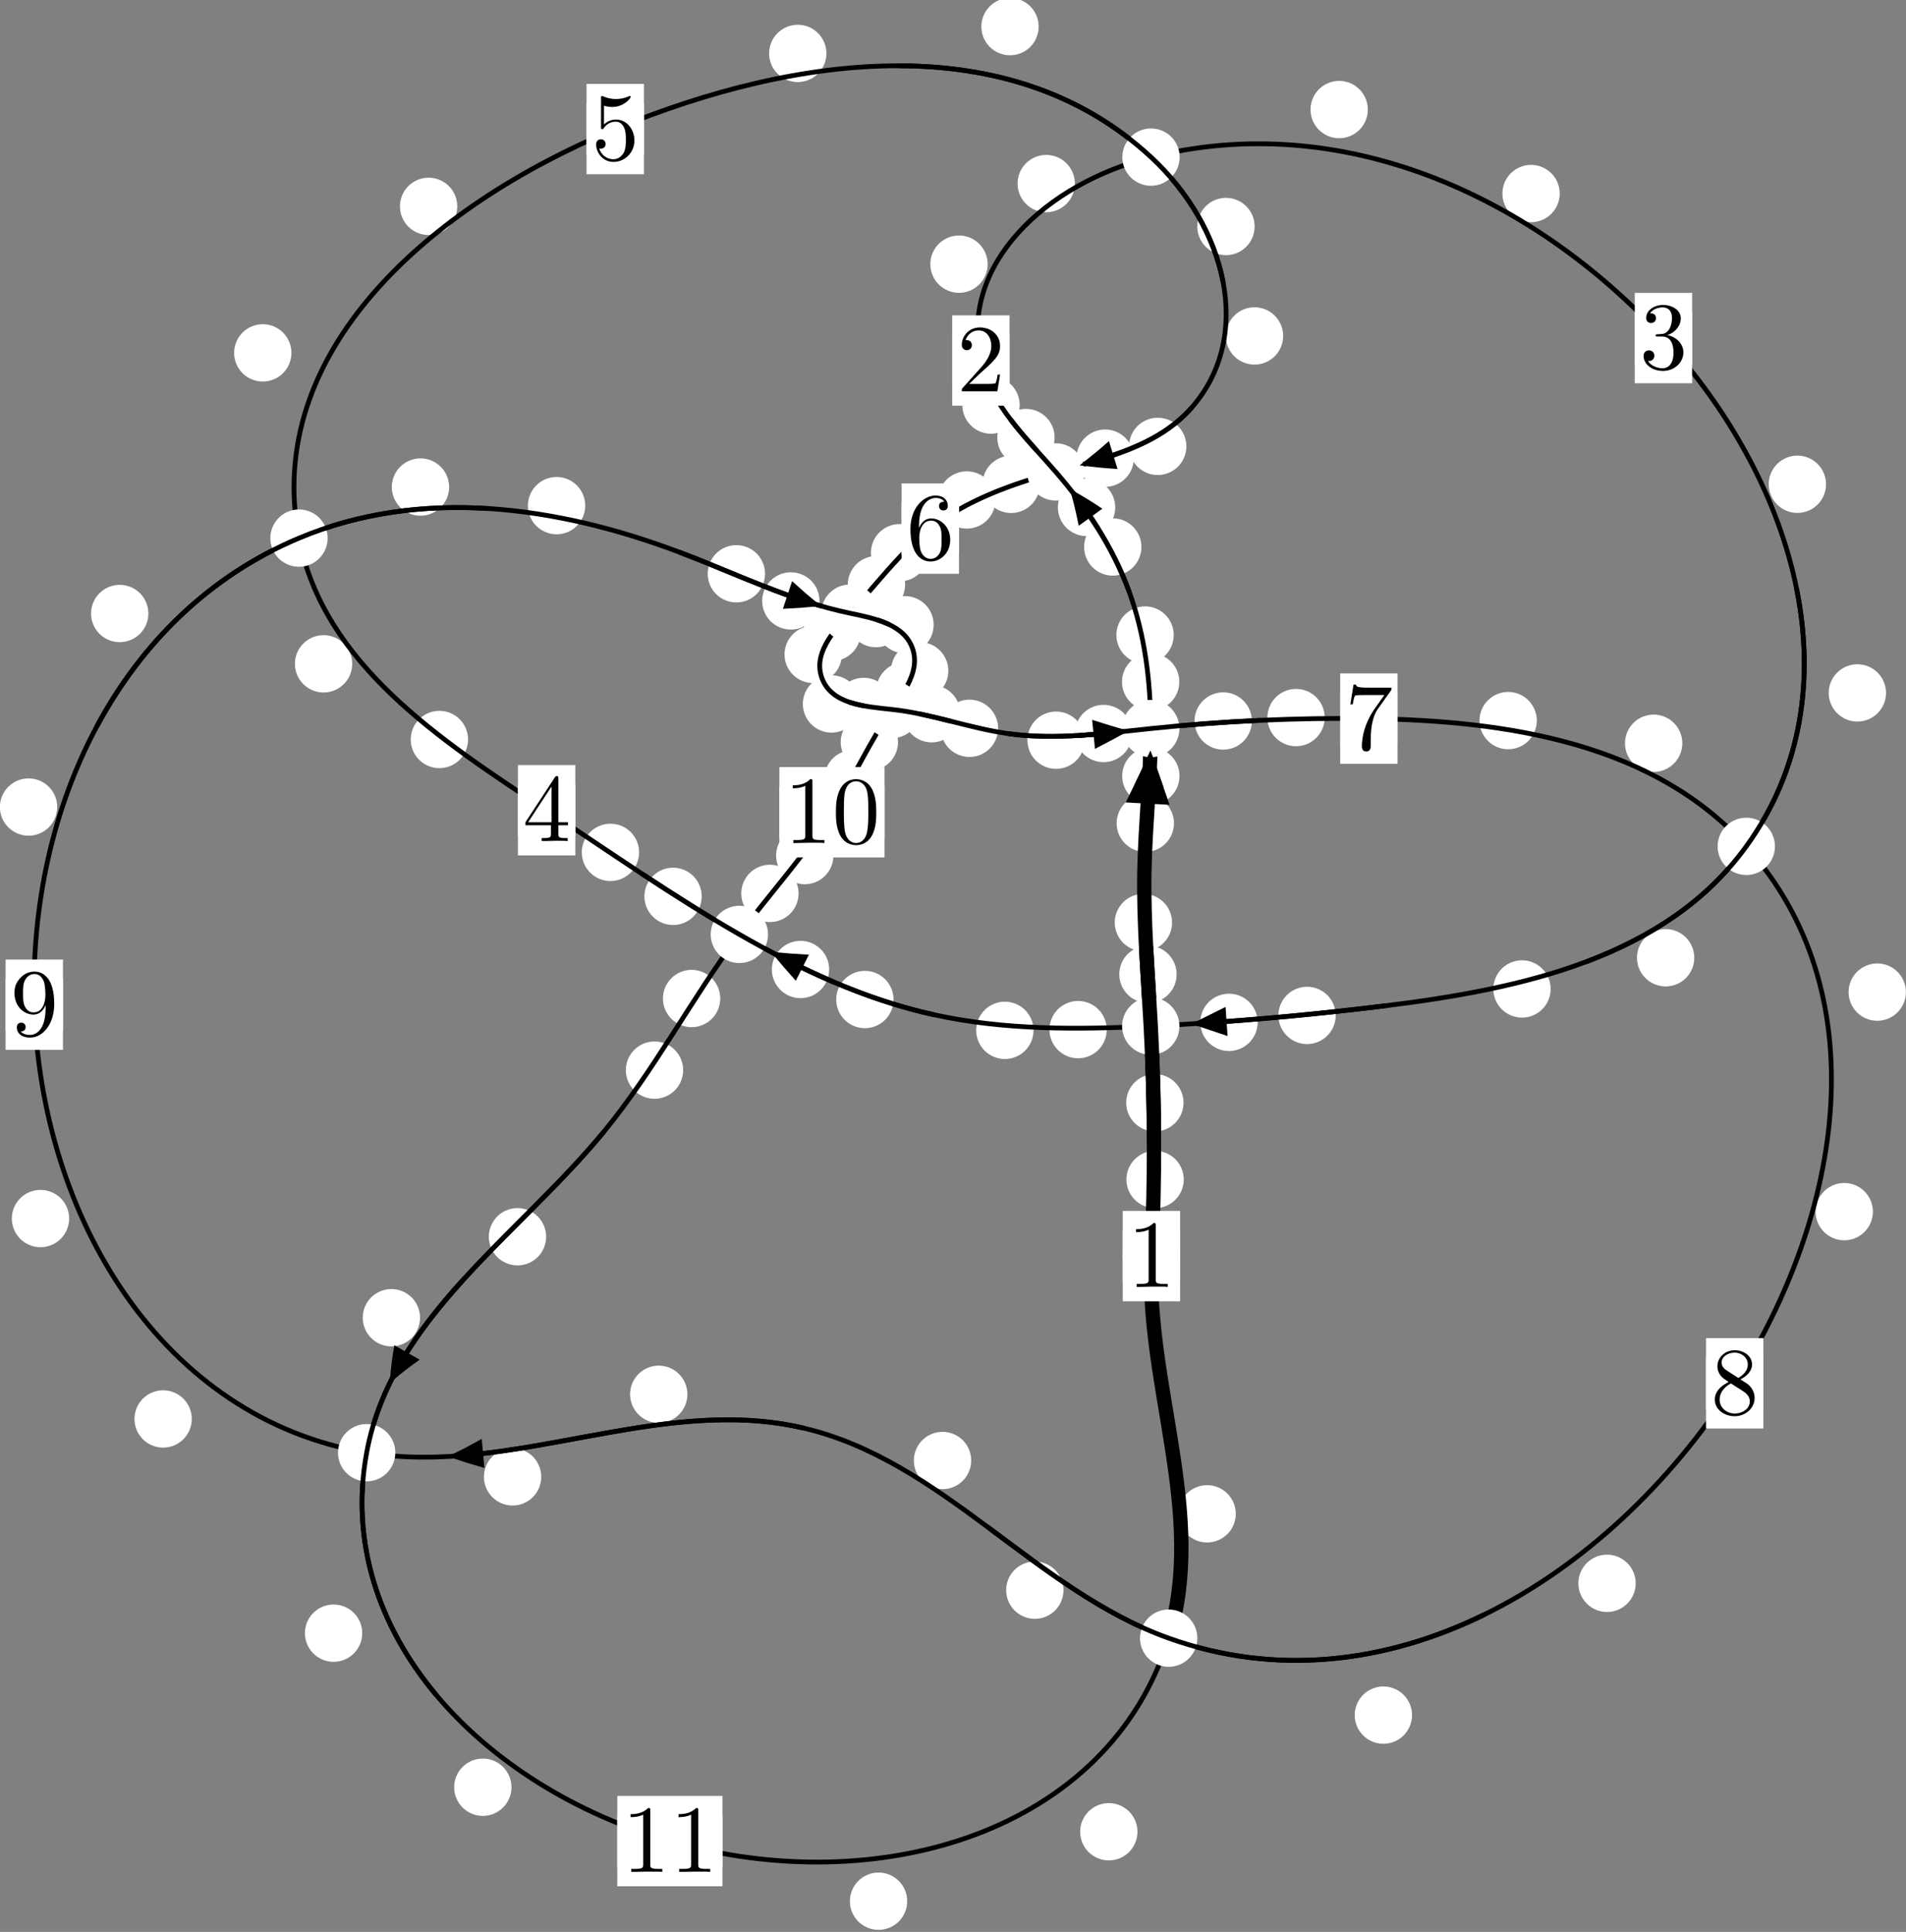 <?xml version="1.0"?>
<!-- Created by MetaPost 1.999 on 2021.07.06:0011 -->
<svg version="1.1" xmlns="http://www.w3.org/2000/svg" xmlns:xlink="http://www.w3.org/1999/xlink" width="198.758" height="201.451" viewBox="0 0 198.758 201.451">
<rect x="0" y="0" width="198.758" height="201.451" fill="#808080" stroke="none"/>
<!-- Original BoundingBox: -120.009811 -94.239166 78.748581 107.212097 -->
  <defs>
    <g transform="scale(0.01,0.01)" id="GLYPHcmr10_48">
      <path style="fill-rule: evenodd;" d="M460 -320C460 -400,455 -480,420 -554C374 -650,292 -666,250 -666C190 -666,117 -640,76 -547C44 -478,39 -400,39 -320C39 -245,43 -155,84 -79C127 2,200 22,249 22C303 22,379 1,423 -94C455 -163,460 -241,460 -320M249 -0C210 -0,151 -25,133 -121C122 -181,122 -273,122 -332C122 -396,122 -462,130 -516C149 -635,224 -644,249 -644C282 -644,348 -626,367 -527C377 -471,377 -395,377 -332C377 -257,377 -189,366 -125C351 -30,294 -0,249 -0"></path>
    </g>
    <g transform="scale(0.01,0.01)" id="GLYPHcmr10_49">
      <path style="fill-rule: evenodd;" d="M294 -640C294 -664,294 -666,271 -666C209 -602,121 -602,89 -602L89 -571C109 -571,168 -571,220 -597L220 -79C220 -43,217 -31,127 -31L95 -31L95 -0L257 -0L130 -3L217 -3L257 -3L297 -3L384 -3L419 -0L419 -31L387 -31C297 -31,294 -42,294 -79"></path>
    </g>
    <g transform="scale(0.01,0.01)" id="GLYPHcmr10_50">
      <path style="fill-rule: evenodd;" d="M127 -77L233 -180C389 -318,449 -372,449 -472C449 -586,359 -666,237 -666C124 -666,50 -574,50 -485C50 -429,100 -429,103 -429C120 -429,155 -441,155 -482C155 -508,137 -534,102 -534C94 -534,92 -534,89 -533C112 -598,166 -635,224 -635C315 -635,358 -554,358 -472C358 -392,308 -313,253 -251L61 -37C50 -26,50 -24,50 -0L421 -0L449 -174L424 -174C419 -144,412 -100,402 -85C395 -77,329 -77,307 -77"></path>
    </g>
    <g transform="scale(0.01,0.01)" id="GLYPHcmr10_51">
      <path style="fill-rule: evenodd;" d="M290 -352C372 -379,430 -449,430 -528C430 -610,342 -666,246 -666C145 -666,69 -606,69 -530C69 -497,91 -478,120 -478C151 -478,171 -500,171 -529C171 -579,124 -579,109 -579C140 -628,206 -641,242 -641C283 -641,338 -619,338 -529C338 -517,336 -459,310 -415C280 -367,246 -364,221 -363C213 -362,189 -360,182 -360C174 -359,167 -358,167 -348C167 -337,174 -337,191 -337L235 -337C317 -337,354 -269,354 -171C354 -35,285 -6,241 -6C198 -6,123 -23,88 -82C123 -77,154 -99,154 -137C154 -173,127 -193,98 -193C74 -193,42 -179,42 -135C42 -44,135 22,244 22C366 22,457 -69,457 -171C457 -253,394 -331,290 -352"></path>
    </g>
    <g transform="scale(0.01,0.01)" id="GLYPHcmr10_52">
      <path style="fill-rule: evenodd;" d="M294 -165L294 -78C294 -42,292 -31,218 -31L197 -31L197 -0L332 -0L238 -3L290 -3L332 -3L374 -3L427 -3L468 -0L468 -31L447 -31C373 -31,371 -42,371 -78L371 -165L471 -165L471 -196L371 -196L371 -651C371 -671,371 -677,355 -677C346 -677,343 -677,335 -665L28 -196L28 -165M300 -196L56 -196L300 -569"></path>
    </g>
    <g transform="scale(0.01,0.01)" id="GLYPHcmr10_53">
      <path style="fill-rule: evenodd;" d="M449 -201C449 -320,367 -420,259 -420C211 -420,168 -404,132 -369L132 -564C152 -558,185 -551,217 -551C340 -551,410 -642,410 -655C410 -661,407 -666,400 -666C399 -666,397 -666,392 -663C372 -654,323 -634,256 -634C216 -634,170 -641,123 -662C115 -665,113 -665,111 -665C101 -665,101 -657,101 -641L101 -345C101 -327,101 -319,115 -319C122 -319,124 -322,128 -328C139 -344,176 -398,257 -398C309 -398,334 -352,342 -334C358 -297,360 -258,360 -208C360 -173,360 -113,336 -71C312 -32,275 -6,229 -6C156 -6,99 -59,82 -118C85 -117,88 -116,99 -116C132 -116,149 -141,149 -165C149 -189,132 -214,99 -214C85 -214,50 -207,50 -161C50 -75,119 22,231 22C347 22,449 -74,449 -201"></path>
    </g>
    <g transform="scale(0.01,0.01)" id="GLYPHcmr10_54">
      <path style="fill-rule: evenodd;" d="M132 -328L132 -352C132 -605,256 -641,307 -641C331 -641,373 -635,395 -601C380 -601,340 -601,340 -556C340 -525,364 -510,386 -510C402 -510,432 -519,432 -558C432 -618,388 -666,305 -666C177 -666,42 -537,42 -316C42 -49,158 22,251 22C362 22,457 -72,457 -204C457 -331,368 -427,257 -427C189 -427,152 -376,132 -328M251 -6C188 -6,158 -66,152 -81C134 -128,134 -208,134 -226C134 -304,166 -404,256 -404C272 -404,318 -404,349 -342C367 -305,367 -254,367 -205C367 -157,367 -107,350 -71C320 -11,274 -6,251 -6"></path>
    </g>
    <g transform="scale(0.01,0.01)" id="GLYPHcmr10_55">
      <path style="fill-rule: evenodd;" d="M476 -609C485 -621,485 -623,485 -644L242 -644C120 -644,118 -657,114 -676L89 -676L56 -470L81 -470C84 -486,93 -549,106 -561C113 -567,191 -567,204 -567L411 -567C400 -551,321 -442,299 -409C209 -274,176 -135,176 -33C176 -23,176 22,222 22C268 22,268 -23,268 -33L268 -84C268 -139,271 -194,279 -248C283 -271,297 -357,341 -419"></path>
    </g>
    <g transform="scale(0.01,0.01)" id="GLYPHcmr10_56">
      <path style="fill-rule: evenodd;" d="M163 -457C117 -487,113 -521,113 -538C113 -599,178 -641,249 -641C322 -641,386 -589,386 -517C386 -460,347 -412,287 -377M309 -362C381 -399,430 -451,430 -517C430 -609,341 -666,250 -666C150 -666,69 -592,69 -499C69 -481,71 -436,113 -389C124 -377,161 -352,186 -335C128 -306,42 -250,42 -151C42 -45,144 22,249 22C362 22,457 -61,457 -168C457 -204,446 -249,408 -291C389 -312,373 -322,309 -362M209 -320L332 -242C360 -223,407 -193,407 -132C407 -58,332 -6,250 -6C164 -6,92 -68,92 -151C92 -209,124 -273,209 -320"></path>
    </g>
    <g transform="scale(0.01,0.01)" id="GLYPHcmr10_57">
      <path style="fill-rule: evenodd;" d="M367 -318L367 -286C367 -52,263 -6,205 -6C188 -6,134 -8,107 -42C151 -42,159 -71,159 -88C159 -119,135 -134,113 -134C97 -134,67 -125,67 -86C67 -19,121 22,206 22C335 22,457 -114,457 -329C457 -598,342 -666,253 -666C198 -666,149 -648,106 -603C65 -558,42 -516,42 -441C42 -316,130 -218,242 -218C303 -218,344 -260,367 -318M243 -241C227 -241,181 -241,150 -304C132 -341,132 -391,132 -440C132 -494,132 -541,153 -578C180 -628,218 -641,253 -641C299 -641,332 -607,349 -562C361 -530,365 -467,365 -421C365 -338,331 -241,243 -241"></path>
    </g>
  </defs>
  <path d="M123.441 122.993C123.441 122.2,123.126 121.44,122.566 120.879C122.005 120.319,121.245 120.004,120.453 120.004C119.66 120.004,118.9 120.319,118.339 120.879C117.779 121.44,117.464 122.2,117.464 122.993C117.464 123.785,117.779 124.545,118.339 125.106C118.9 125.666,119.66 125.981,120.453 125.981C121.245 125.981,122.005 125.666,122.566 125.106C123.126 124.545,123.441 123.785,123.441 122.993Z" style="fill: rgb(100%,100%,100%);stroke: none;"></path>
  <path d="M123.06 130.983C123.06 130.19,122.745 129.43,122.184 128.87C121.624 128.309,120.864 127.994,120.071 127.994C119.278 127.994,118.518 128.309,117.958 128.87C117.397 129.43,117.082 130.19,117.082 130.983C117.082 131.776,117.397 132.536,117.958 133.096C118.518 133.657,119.278 133.972,120.071 133.972C120.864 133.972,121.624 133.657,122.184 133.096C122.745 132.536,123.06 131.776,123.06 130.983Z" style="fill: rgb(100%,100%,100%);stroke: none;"></path>
  <path d="M122.699 101.599C122.699 100.806,122.384 100.046,121.823 99.485C121.263 98.925,120.503 98.61,119.71 98.61C118.917 98.61,118.157 98.925,117.597 99.485C117.036 100.046,116.721 100.806,116.721 101.599C116.721 102.391,117.036 103.151,117.597 103.712C118.157 104.272,118.917 104.587,119.71 104.587C120.503 104.587,121.263 104.272,121.823 103.712C122.384 103.151,122.699 102.391,122.699 101.599Z" style="fill: rgb(100%,100%,100%);stroke: none;"></path>
  <path d="M123.418 114.988C123.418 114.195,123.103 113.435,122.542 112.875C121.982 112.314,121.222 111.999,120.429 111.999C119.636 111.999,118.876 112.314,118.316 112.875C117.755 113.435,117.44 114.195,117.44 114.988C117.44 115.781,117.755 116.541,118.316 117.101C118.876 117.662,119.636 117.977,120.429 117.977C121.222 117.977,121.982 117.662,122.542 117.101C123.103 116.541,123.418 115.781,123.418 114.988Z" style="fill: rgb(100%,100%,100%);stroke: none;"></path>
  <path d="M122.421 85.846C122.421 85.054,122.106 84.293,121.545 83.733C120.985 83.172,120.225 82.858,119.432 82.858C118.639 82.858,117.879 83.172,117.319 83.733C116.758 84.293,116.443 85.054,116.443 85.846C116.443 86.639,116.758 87.399,117.319 87.96C117.879 88.52,118.639 88.835,119.432 88.835C120.225 88.835,120.985 88.52,121.545 87.96C122.106 87.399,122.421 86.639,122.421 85.846Z" style="fill: rgb(100%,100%,100%);stroke: none;"></path>
  <path d="M122.223 96.201C122.223 95.408,121.909 94.648,121.348 94.088C120.788 93.527,120.027 93.212,119.235 93.212C118.442 93.212,117.682 93.527,117.121 94.088C116.561 94.648,116.246 95.408,116.246 96.201C116.246 96.994,116.561 97.754,117.121 98.314C117.682 98.875,118.442 99.19,119.235 99.19C120.027 99.19,120.788 98.875,121.348 98.314C121.909 97.754,122.223 96.994,122.223 96.201Z" style="fill: rgb(100%,100%,100%);stroke: none;"></path>
  <path d="M122.979 71.099C122.979 70.307,122.664 69.547,122.104 68.986C121.543 68.426,120.783 68.111,119.99 68.111C119.198 68.111,118.437 68.426,117.877 68.986C117.316 69.547,117.002 70.307,117.002 71.099C117.002 71.892,117.316 72.652,117.877 73.213C118.437 73.773,119.198 74.088,119.99 74.088C120.783 74.088,121.543 73.773,122.104 73.213C122.664 72.652,122.979 71.892,122.979 71.099Z" style="fill: rgb(100%,100%,100%);stroke: none;"></path>
  <path d="M122.999 80.919C122.999 80.126,122.684 79.366,122.123 78.806C121.563 78.245,120.803 77.93,120.01 77.93C119.217 77.93,118.457 78.245,117.897 78.806C117.336 79.366,117.021 80.126,117.021 80.919C117.021 81.712,117.336 82.472,117.897 83.032C118.457 83.593,119.217 83.908,120.01 83.908C120.803 83.908,121.563 83.593,122.123 83.032C122.684 82.472,122.999 81.712,122.999 80.919Z" style="fill: rgb(100%,100%,100%);stroke: none;"></path>
  <path d="M119.028 57.037C119.028 56.245,118.713 55.484,118.153 54.924C117.592 54.363,116.832 54.048,116.039 54.048C115.247 54.048,114.486 54.363,113.926 54.924C113.366 55.484,113.051 56.245,113.051 57.037C113.051 57.83,113.366 58.59,113.926 59.151C114.486 59.711,115.247 60.026,116.039 60.026C116.832 60.026,117.592 59.711,118.153 59.151C118.713 58.59,119.028 57.83,119.028 57.037Z" style="fill: rgb(100%,100%,100%);stroke: none;"></path>
  <path d="M122.395 66.219C122.395 65.426,122.08 64.666,121.52 64.106C120.959 63.545,120.199 63.23,119.406 63.23C118.614 63.23,117.853 63.545,117.293 64.106C116.732 64.666,116.417 65.426,116.417 66.219C116.417 67.012,116.732 67.772,117.293 68.332C117.853 68.893,118.614 69.208,119.406 69.208C120.199 69.208,120.959 68.893,121.52 68.332C122.08 67.772,122.395 67.012,122.395 66.219Z" style="fill: rgb(100%,100%,100%);stroke: none;"></path>
  <path d="M109.976 45.626C109.976 44.833,109.661 44.073,109.101 43.512C108.54 42.952,107.78 42.637,106.988 42.637C106.195 42.637,105.435 42.952,104.874 43.512C104.314 44.073,103.999 44.833,103.999 45.626C103.999 46.418,104.314 47.179,104.874 47.739C105.435 48.3,106.195 48.614,106.988 48.614C107.78 48.614,108.54 48.3,109.101 47.739C109.661 47.179,109.976 46.418,109.976 45.626Z" style="fill: rgb(100%,100%,100%);stroke: none;"></path>
  <path d="M116.296 52.913C116.296 52.121,115.981 51.361,115.421 50.8C114.86 50.24,114.1 49.925,113.307 49.925C112.515 49.925,111.754 50.24,111.194 50.8C110.634 51.361,110.319 52.121,110.319 52.913C110.319 53.706,110.634 54.466,111.194 55.027C111.754 55.587,112.515 55.902,113.307 55.902C114.1 55.902,114.86 55.587,115.421 55.027C115.981 54.466,116.296 53.706,116.296 52.913Z" style="fill: rgb(100%,100%,100%);stroke: none;"></path>
  <path d="M102.992 27.546C102.992 26.753,102.677 25.993,102.116 25.432C101.556 24.872,100.796 24.557,100.003 24.557C99.21 24.557,98.45 24.872,97.89 25.432C97.329 25.993,97.014 26.753,97.014 27.546C97.014 28.338,97.329 29.099,97.89 29.659C98.45 30.22,99.21 30.535,100.003 30.535C100.796 30.535,101.556 30.22,102.116 29.659C102.677 29.099,102.992 28.338,102.992 27.546Z" style="fill: rgb(100%,100%,100%);stroke: none;"></path>
  <path d="M106.332 42.24C106.332 41.447,106.017 40.687,105.456 40.126C104.896 39.566,104.136 39.251,103.343 39.251C102.55 39.251,101.79 39.566,101.23 40.126C100.669 40.687,100.354 41.447,100.354 42.24C100.354 43.032,100.669 43.792,101.23 44.353C101.79 44.913,102.55 45.228,103.343 45.228C104.136 45.228,104.896 44.913,105.456 44.353C106.017 43.792,106.332 43.032,106.332 42.24Z" style="fill: rgb(100%,100%,100%);stroke: none;"></path>
  <path d="M142.638 11.426C142.638 10.633,142.323 9.873,141.762 9.312C141.202 8.752,140.442 8.437,139.649 8.437C138.856 8.437,138.096 8.752,137.536 9.312C136.975 9.873,136.66 10.633,136.66 11.426C136.66 12.218,136.975 12.979,137.536 13.539C138.096 14.1,138.856 14.414,139.649 14.414C140.442 14.414,141.202 14.1,141.762 13.539C142.323 12.979,142.638 12.218,142.638 11.426Z" style="fill: rgb(100%,100%,100%);stroke: none;"></path>
  <path d="M112.088 19.143C112.088 18.35,111.773 17.59,111.213 17.03C110.652 16.469,109.892 16.154,109.1 16.154C108.307 16.154,107.547 16.469,106.986 17.03C106.426 17.59,106.111 18.35,106.111 19.143C106.111 19.936,106.426 20.696,106.986 21.256C107.547 21.817,108.307 22.132,109.1 22.132C109.892 22.132,110.652 21.817,111.213 21.256C111.773 20.696,112.088 19.936,112.088 19.143Z" style="fill: rgb(100%,100%,100%);stroke: none;"></path>
  <path d="M190.42 50.497C190.42 49.704,190.105 48.944,189.544 48.384C188.984 47.823,188.224 47.508,187.431 47.508C186.638 47.508,185.878 47.823,185.318 48.384C184.757 48.944,184.442 49.704,184.442 50.497C184.442 51.29,184.757 52.05,185.318 52.61C185.878 53.171,186.638 53.486,187.431 53.486C188.224 53.486,188.984 53.171,189.544 52.61C190.105 52.05,190.42 51.29,190.42 50.497Z" style="fill: rgb(100%,100%,100%);stroke: none;"></path>
  <path d="M162.648 20.181C162.648 19.389,162.333 18.629,161.773 18.068C161.212 17.508,160.452 17.193,159.659 17.193C158.867 17.193,158.106 17.508,157.546 18.068C156.985 18.629,156.671 19.389,156.671 20.181C156.671 20.974,156.985 21.734,157.546 22.295C158.106 22.855,158.867 23.17,159.659 23.17C160.452 23.17,161.212 22.855,161.773 22.295C162.333 21.734,162.648 20.974,162.648 20.181Z" style="fill: rgb(100%,100%,100%);stroke: none;"></path>
  <path d="M176.682 99.871C176.682 99.079,176.367 98.318,175.807 97.758C175.246 97.197,174.486 96.882,173.693 96.882C172.901 96.882,172.14 97.197,171.58 97.758C171.019 98.318,170.704 99.079,170.704 99.871C170.704 100.664,171.019 101.424,171.58 101.985C172.14 102.545,172.901 102.86,173.693 102.86C174.486 102.86,175.246 102.545,175.807 101.985C176.367 101.424,176.682 100.664,176.682 99.871Z" style="fill: rgb(100%,100%,100%);stroke: none;"></path>
  <path d="M196.675 72.255C196.675 71.462,196.36 70.702,195.799 70.141C195.239 69.581,194.479 69.266,193.686 69.266C192.893 69.266,192.133 69.581,191.573 70.141C191.012 70.702,190.697 71.462,190.697 72.255C190.697 73.047,191.012 73.807,191.573 74.368C192.133 74.928,192.893 75.243,193.686 75.243C194.479 75.243,195.239 74.928,195.799 74.368C196.36 73.807,196.675 73.047,196.675 72.255Z" style="fill: rgb(100%,100%,100%);stroke: none;"></path>
  <path d="M139.289 105.885C139.289 105.092,138.974 104.332,138.413 103.772C137.853 103.211,137.093 102.896,136.3 102.896C135.507 102.896,134.747 103.211,134.187 103.772C133.626 104.332,133.311 105.092,133.311 105.885C133.311 106.678,133.626 107.438,134.187 107.998C134.747 108.559,135.507 108.874,136.3 108.874C137.093 108.874,137.853 108.559,138.413 107.998C138.974 107.438,139.289 106.678,139.289 105.885Z" style="fill: rgb(100%,100%,100%);stroke: none;"></path>
  <path d="M161.702 103.124C161.702 102.332,161.387 101.572,160.827 101.011C160.266 100.451,159.506 100.136,158.713 100.136C157.921 100.136,157.16 100.451,156.6 101.011C156.039 101.572,155.724 102.332,155.724 103.124C155.724 103.917,156.039 104.677,156.6 105.238C157.16 105.798,157.921 106.113,158.713 106.113C159.506 106.113,160.266 105.798,160.827 105.238C161.387 104.677,161.702 103.917,161.702 103.124Z" style="fill: rgb(100%,100%,100%);stroke: none;"></path>
  <path d="M115.413 107.365C115.413 106.572,115.098 105.812,114.538 105.251C113.977 104.691,113.217 104.376,112.424 104.376C111.632 104.376,110.872 104.691,110.311 105.251C109.751 105.812,109.436 106.572,109.436 107.365C109.436 108.158,109.751 108.918,110.311 109.478C110.872 110.039,111.632 110.354,112.424 110.354C113.217 110.354,113.977 110.039,114.538 109.478C115.098 108.918,115.413 108.158,115.413 107.365Z" style="fill: rgb(100%,100%,100%);stroke: none;"></path>
  <path d="M131.149 106.607C131.149 105.814,130.834 105.054,130.273 104.494C129.713 103.933,128.952 103.618,128.16 103.618C127.367 103.618,126.607 103.933,126.046 104.494C125.486 105.054,125.171 105.814,125.171 106.607C125.171 107.4,125.486 108.16,126.046 108.72C126.607 109.281,127.367 109.596,128.16 109.596C128.952 109.596,129.713 109.281,130.273 108.72C130.834 108.16,131.149 107.4,131.149 106.607Z" style="fill: rgb(100%,100%,100%);stroke: none;"></path>
  <path d="M93.178 104.226C93.178 103.433,92.863 102.673,92.303 102.113C91.742 101.552,90.982 101.237,90.189 101.237C89.397 101.237,88.637 101.552,88.076 102.113C87.516 102.673,87.201 103.433,87.201 104.226C87.201 105.019,87.516 105.779,88.076 106.339C88.637 106.9,89.397 107.215,90.189 107.215C90.982 107.215,91.742 106.9,92.303 106.339C92.863 105.779,93.178 105.019,93.178 104.226Z" style="fill: rgb(100%,100%,100%);stroke: none;"></path>
  <path d="M107.776 107.441C107.776 106.648,107.461 105.888,106.901 105.328C106.34 104.767,105.58 104.452,104.787 104.452C103.995 104.452,103.234 104.767,102.674 105.328C102.113 105.888,101.798 106.648,101.798 107.441C101.798 108.234,102.113 108.994,102.674 109.554C103.234 110.115,103.995 110.43,104.787 110.43C105.58 110.43,106.34 110.115,106.901 109.554C107.461 108.994,107.776 108.234,107.776 107.441Z" style="fill: rgb(100%,100%,100%);stroke: none;"></path>
  <path d="M73.176 93.469C73.176 92.676,72.861 91.916,72.3 91.356C71.74 90.795,70.98 90.48,70.187 90.48C69.394 90.48,68.634 90.795,68.074 91.356C67.513 91.916,67.198 92.676,67.198 93.469C67.198 94.262,67.513 95.022,68.074 95.582C68.634 96.143,69.394 96.458,70.187 96.458C70.98 96.458,71.74 96.143,72.3 95.582C72.861 95.022,73.176 94.262,73.176 93.469Z" style="fill: rgb(100%,100%,100%);stroke: none;"></path>
  <path d="M86.467 101.096C86.467 100.303,86.152 99.543,85.591 98.983C85.031 98.422,84.271 98.107,83.478 98.107C82.685 98.107,81.925 98.422,81.365 98.983C80.804 99.543,80.489 100.303,80.489 101.096C80.489 101.889,80.804 102.649,81.365 103.209C81.925 103.77,82.685 104.085,83.478 104.085C84.271 104.085,85.031 103.77,85.591 103.209C86.152 102.649,86.467 101.889,86.467 101.096Z" style="fill: rgb(100%,100%,100%);stroke: none;"></path>
  <path d="M48.808 77.112C48.808 76.319,48.493 75.559,47.932 74.999C47.372 74.438,46.612 74.123,45.819 74.123C45.026 74.123,44.266 74.438,43.706 74.999C43.145 75.559,42.83 76.319,42.83 77.112C42.83 77.905,43.145 78.665,43.706 79.225C44.266 79.786,45.026 80.101,45.819 80.101C46.612 80.101,47.372 79.786,47.932 79.225C48.493 78.665,48.808 77.905,48.808 77.112Z" style="fill: rgb(100%,100%,100%);stroke: none;"></path>
  <path d="M66.646 88.882C66.646 88.089,66.331 87.329,65.77 86.768C65.21 86.208,64.45 85.893,63.657 85.893C62.864 85.893,62.104 86.208,61.544 86.768C60.983 87.329,60.668 88.089,60.668 88.882C60.668 89.674,60.983 90.435,61.544 90.995C62.104 91.556,62.864 91.87,63.657 91.87C64.45 91.87,65.21 91.556,65.77 90.995C66.331 90.435,66.646 89.674,66.646 88.882Z" style="fill: rgb(100%,100%,100%);stroke: none;"></path>
  <path d="M30.391 36.797C30.391 36.004,30.076 35.244,29.516 34.683C28.955 34.123,28.195 33.808,27.403 33.808C26.61 33.808,25.85 34.123,25.289 34.683C24.729 35.244,24.414 36.004,24.414 36.797C24.414 37.589,24.729 38.35,25.289 38.91C25.85 39.471,26.61 39.785,27.403 39.785C28.195 39.785,28.955 39.471,29.516 38.91C30.076 38.35,30.391 37.589,30.391 36.797Z" style="fill: rgb(100%,100%,100%);stroke: none;"></path>
  <path d="M36.729 69.222C36.729 68.429,36.415 67.669,35.854 67.109C35.294 66.548,34.533 66.233,33.741 66.233C32.948 66.233,32.188 66.548,31.627 67.109C31.067 67.669,30.752 68.429,30.752 69.222C30.752 70.015,31.067 70.775,31.627 71.335C32.188 71.896,32.948 72.211,33.741 72.211C34.533 72.211,35.294 71.896,35.854 71.335C36.415 70.775,36.729 70.015,36.729 69.222Z" style="fill: rgb(100%,100%,100%);stroke: none;"></path>
  <path d="M86.18 5.57C86.18 4.777,85.865 4.017,85.304 3.456C84.744 2.896,83.984 2.581,83.191 2.581C82.398 2.581,81.638 2.896,81.078 3.456C80.517 4.017,80.202 4.777,80.202 5.57C80.202 6.362,80.517 7.123,81.078 7.683C81.638 8.244,82.398 8.559,83.191 8.559C83.984 8.559,84.744 8.244,85.304 7.683C85.865 7.123,86.18 6.362,86.18 5.57Z" style="fill: rgb(100%,100%,100%);stroke: none;"></path>
  <path d="M47.684 21.518C47.684 20.725,47.369 19.965,46.809 19.405C46.248 18.844,45.488 18.529,44.695 18.529C43.903 18.529,43.143 18.844,42.582 19.405C42.022 19.965,41.707 20.725,41.707 21.518C41.707 22.311,42.022 23.071,42.582 23.631C43.143 24.192,43.903 24.507,44.695 24.507C45.488 24.507,46.248 24.192,46.809 23.631C47.369 23.071,47.684 22.311,47.684 21.518Z" style="fill: rgb(100%,100%,100%);stroke: none;"></path>
  <path d="M130.833 23.619C130.833 22.827,130.518 22.066,129.957 21.506C129.397 20.946,128.637 20.631,127.844 20.631C127.051 20.631,126.291 20.946,125.731 21.506C125.17 22.066,124.855 22.827,124.855 23.619C124.855 24.412,125.17 25.172,125.731 25.733C126.291 26.293,127.051 26.608,127.844 26.608C128.637 26.608,129.397 26.293,129.957 25.733C130.518 25.172,130.833 24.412,130.833 23.619Z" style="fill: rgb(100%,100%,100%);stroke: none;"></path>
  <path d="M108.313 2.777C108.313 1.984,107.998 1.224,107.438 0.663C106.877 0.103,106.117 -0.212,105.324 -0.212C104.532 -0.212,103.772 0.103,103.211 0.663C102.651 1.224,102.336 1.984,102.336 2.777C102.336 3.569,102.651 4.329,103.211 4.89C103.772 5.45,104.532 5.765,105.324 5.765C106.117 5.765,106.877 5.45,107.438 4.89C107.998 4.329,108.313 3.569,108.313 2.777Z" style="fill: rgb(100%,100%,100%);stroke: none;"></path>
  <path d="M123.715 46.546C123.715 45.753,123.4 44.993,122.84 44.433C122.279 43.872,121.519 43.557,120.726 43.557C119.934 43.557,119.173 43.872,118.613 44.433C118.053 44.993,117.738 45.753,117.738 46.546C117.738 47.339,118.053 48.099,118.613 48.659C119.173 49.22,119.934 49.535,120.726 49.535C121.519 49.535,122.279 49.22,122.84 48.659C123.4 48.099,123.715 47.339,123.715 46.546Z" style="fill: rgb(100%,100%,100%);stroke: none;"></path>
  <path d="M133.808 35.031C133.808 34.239,133.494 33.479,132.933 32.918C132.373 32.358,131.612 32.043,130.82 32.043C130.027 32.043,129.267 32.358,128.706 32.918C128.146 33.479,127.831 34.239,127.831 35.031C127.831 35.824,128.146 36.584,128.706 37.145C129.267 37.705,130.027 38.02,130.82 38.02C131.612 38.02,132.373 37.705,132.933 37.145C133.494 36.584,133.808 35.824,133.808 35.031Z" style="fill: rgb(100%,100%,100%);stroke: none;"></path>
  <path d="M108.43 50.507C108.43 49.714,108.115 48.954,107.554 48.394C106.994 47.833,106.234 47.518,105.441 47.518C104.648 47.518,103.888 47.833,103.328 48.394C102.767 48.954,102.452 49.714,102.452 50.507C102.452 51.3,102.767 52.06,103.328 52.62C103.888 53.181,104.648 53.496,105.441 53.496C106.234 53.496,106.994 53.181,107.554 52.62C108.115 52.06,108.43 51.3,108.43 50.507Z" style="fill: rgb(100%,100%,100%);stroke: none;"></path>
  <path d="M118.233 47.776C118.233 46.983,117.918 46.223,117.357 45.662C116.797 45.102,116.037 44.787,115.244 44.787C114.451 44.787,113.691 45.102,113.131 45.662C112.57 46.223,112.255 46.983,112.255 47.776C112.255 48.568,112.57 49.329,113.131 49.889C113.691 50.45,114.451 50.765,115.244 50.765C116.037 50.765,116.797 50.45,117.357 49.889C117.918 49.329,118.233 48.568,118.233 47.776Z" style="fill: rgb(100%,100%,100%);stroke: none;"></path>
  <path d="M96.799 57.635C96.799 56.842,96.484 56.082,95.923 55.522C95.363 54.961,94.603 54.646,93.81 54.646C93.017 54.646,92.257 54.961,91.697 55.522C91.136 56.082,90.821 56.842,90.821 57.635C90.821 58.428,91.136 59.188,91.697 59.748C92.257 60.309,93.017 60.624,93.81 60.624C94.603 60.624,95.363 60.309,95.923 59.748C96.484 59.188,96.799 58.428,96.799 57.635Z" style="fill: rgb(100%,100%,100%);stroke: none;"></path>
  <path d="M103.805 52.135C103.805 51.342,103.491 50.582,102.93 50.021C102.37 49.461,101.609 49.146,100.817 49.146C100.024 49.146,99.264 49.461,98.703 50.021C98.143 50.582,97.828 51.342,97.828 52.135C97.828 52.927,98.143 53.687,98.703 54.248C99.264 54.808,100.024 55.123,100.817 55.123C101.609 55.123,102.37 54.808,102.93 54.248C103.491 53.687,103.805 52.927,103.805 52.135Z" style="fill: rgb(100%,100%,100%);stroke: none;"></path>
  <path d="M89.761 65.936C89.761 65.143,89.446 64.383,88.885 63.823C88.325 63.262,87.565 62.947,86.772 62.947C85.979 62.947,85.219 63.262,84.659 63.823C84.098 64.383,83.783 65.143,83.783 65.936C83.783 66.729,84.098 67.489,84.659 68.049C85.219 68.61,85.979 68.925,86.772 68.925C87.565 68.925,88.325 68.61,88.885 68.049C89.446 67.489,89.761 66.729,89.761 65.936Z" style="fill: rgb(100%,100%,100%);stroke: none;"></path>
  <path d="M94.384 60.965C94.384 60.173,94.069 59.413,93.509 58.852C92.948 58.292,92.188 57.977,91.395 57.977C90.603 57.977,89.842 58.292,89.282 58.852C88.722 59.413,88.407 60.173,88.407 60.965C88.407 61.758,88.722 62.518,89.282 63.079C89.842 63.639,90.603 63.954,91.395 63.954C92.188 63.954,92.948 63.639,93.509 63.079C94.069 62.518,94.384 61.758,94.384 60.965Z" style="fill: rgb(100%,100%,100%);stroke: none;"></path>
  <path d="M89.699 73.409C89.699 72.616,89.384 71.856,88.823 71.295C88.263 70.735,87.503 70.42,86.71 70.42C85.917 70.42,85.157 70.735,84.597 71.295C84.036 71.856,83.721 72.616,83.721 73.409C83.721 74.201,84.036 74.962,84.597 75.522C85.157 76.083,85.917 76.397,86.71 76.397C87.503 76.397,88.263 76.083,88.823 75.522C89.384 74.962,89.699 74.201,89.699 73.409Z" style="fill: rgb(100%,100%,100%);stroke: none;"></path>
  <path d="M87.787 68.24C87.787 67.447,87.472 66.687,86.912 66.127C86.351 65.566,85.591 65.251,84.798 65.251C84.006 65.251,83.245 65.566,82.685 66.127C82.125 66.687,81.81 67.447,81.81 68.24C81.81 69.033,82.125 69.793,82.685 70.353C83.245 70.914,84.006 71.229,84.798 71.229C85.591 71.229,86.351 70.914,86.912 70.353C87.472 69.793,87.787 69.033,87.787 68.24Z" style="fill: rgb(100%,100%,100%);stroke: none;"></path>
  <path d="M100.143 74.424C100.143 73.632,99.828 72.871,99.268 72.311C98.707 71.75,97.947 71.436,97.154 71.436C96.362 71.436,95.601 71.75,95.041 72.311C94.481 72.871,94.166 73.632,94.166 74.424C94.166 75.217,94.481 75.977,95.041 76.538C95.601 77.098,96.362 77.413,97.154 77.413C97.947 77.413,98.707 77.098,99.268 76.538C99.828 75.977,100.143 75.217,100.143 74.424Z" style="fill: rgb(100%,100%,100%);stroke: none;"></path>
  <path d="M93.054 73.663C93.054 72.87,92.739 72.11,92.178 71.549C91.618 70.989,90.857 70.674,90.065 70.674C89.272 70.674,88.512 70.989,87.951 71.549C87.391 72.11,87.076 72.87,87.076 73.663C87.076 74.455,87.391 75.216,87.951 75.776C88.512 76.337,89.272 76.651,90.065 76.651C90.857 76.651,91.618 76.337,92.178 75.776C92.739 75.216,93.054 74.455,93.054 73.663Z" style="fill: rgb(100%,100%,100%);stroke: none;"></path>
  <path d="M113.115 77.184C113.115 76.392,112.8 75.631,112.24 75.071C111.679 74.51,110.919 74.195,110.126 74.195C109.334 74.195,108.574 74.51,108.013 75.071C107.453 75.631,107.138 76.392,107.138 77.184C107.138 77.977,107.453 78.737,108.013 79.298C108.574 79.858,109.334 80.173,110.126 80.173C110.919 80.173,111.679 79.858,112.24 79.298C112.8 78.737,113.115 77.977,113.115 77.184Z" style="fill: rgb(100%,100%,100%);stroke: none;"></path>
  <path d="M104.084 75.945C104.084 75.153,103.769 74.392,103.209 73.832C102.648 73.271,101.888 72.957,101.096 72.957C100.303 72.957,99.543 73.271,98.982 73.832C98.422 74.392,98.107 75.153,98.107 75.945C98.107 76.738,98.422 77.498,98.982 78.059C99.543 78.619,100.303 78.934,101.096 78.934C101.888 78.934,102.648 78.619,103.209 78.059C103.769 77.498,104.084 76.738,104.084 75.945Z" style="fill: rgb(100%,100%,100%);stroke: none;"></path>
  <path d="M130.544 75.182C130.544 74.389,130.229 73.629,129.669 73.069C129.108 72.508,128.348 72.193,127.556 72.193C126.763 72.193,126.003 72.508,125.442 73.069C124.882 73.629,124.567 74.389,124.567 75.182C124.567 75.975,124.882 76.735,125.442 77.295C126.003 77.856,126.763 78.171,127.556 78.171C128.348 78.171,129.108 77.856,129.669 77.295C130.229 76.735,130.544 75.975,130.544 75.182Z" style="fill: rgb(100%,100%,100%);stroke: none;"></path>
  <path d="M118.067 76.487C118.067 75.694,117.752 74.934,117.191 74.373C116.631 73.813,115.871 73.498,115.078 73.498C114.285 73.498,113.525 73.813,112.965 74.373C112.404 74.934,112.089 75.694,112.089 76.487C112.089 77.279,112.404 78.04,112.965 78.6C113.525 79.161,114.285 79.476,115.078 79.476C115.871 79.476,116.631 79.161,117.191 78.6C117.752 78.04,118.067 77.279,118.067 76.487Z" style="fill: rgb(100%,100%,100%);stroke: none;"></path>
  <path d="M160.259 75.142C160.259 74.349,159.944 73.589,159.384 73.029C158.823 72.468,158.063 72.153,157.27 72.153C156.478 72.153,155.718 72.468,155.157 73.029C154.597 73.589,154.282 74.349,154.282 75.142C154.282 75.935,154.597 76.695,155.157 77.255C155.718 77.816,156.478 78.131,157.27 78.131C158.063 78.131,158.823 77.816,159.384 77.255C159.944 76.695,160.259 75.935,160.259 75.142Z" style="fill: rgb(100%,100%,100%);stroke: none;"></path>
  <path d="M138.14 74.826C138.14 74.033,137.825 73.273,137.264 72.712C136.704 72.152,135.943 71.837,135.151 71.837C134.358 71.837,133.598 72.152,133.037 72.712C132.477 73.273,132.162 74.033,132.162 74.826C132.162 75.618,132.477 76.378,133.037 76.939C133.598 77.499,134.358 77.814,135.151 77.814C135.943 77.814,136.704 77.499,137.264 76.939C137.825 76.378,138.14 75.618,138.14 74.826Z" style="fill: rgb(100%,100%,100%);stroke: none;"></path>
  <path d="M198.749 103.453C198.749 102.66,198.434 101.9,197.873 101.34C197.313 100.779,196.553 100.464,195.76 100.464C194.967 100.464,194.207 100.779,193.647 101.34C193.086 101.9,192.771 102.66,192.771 103.453C192.771 104.246,193.086 105.006,193.647 105.566C194.207 106.127,194.967 106.442,195.76 106.442C196.553 106.442,197.313 106.127,197.873 105.566C198.434 105.006,198.749 104.246,198.749 103.453Z" style="fill: rgb(100%,100%,100%);stroke: none;"></path>
  <path d="M175.431 77.503C175.431 76.71,175.116 75.95,174.555 75.389C173.995 74.829,173.235 74.514,172.442 74.514C171.649 74.514,170.889 74.829,170.329 75.389C169.768 75.95,169.453 76.71,169.453 77.503C169.453 78.295,169.768 79.056,170.329 79.616C170.889 80.177,171.649 80.492,172.442 80.492C173.235 80.492,173.995 80.177,174.555 79.616C175.116 79.056,175.431 78.295,175.431 77.503Z" style="fill: rgb(100%,100%,100%);stroke: none;"></path>
  <path d="M170.57 165.103C170.57 164.31,170.255 163.55,169.694 162.99C169.134 162.429,168.374 162.114,167.581 162.114C166.788 162.114,166.028 162.429,165.468 162.99C164.907 163.55,164.592 164.31,164.592 165.103C164.592 165.896,164.907 166.656,165.468 167.216C166.028 167.777,166.788 168.092,167.581 168.092C168.374 168.092,169.134 167.777,169.694 167.216C170.255 166.656,170.57 165.896,170.57 165.103Z" style="fill: rgb(100%,100%,100%);stroke: none;"></path>
  <path d="M195.307 126.346C195.307 125.553,194.992 124.793,194.431 124.233C193.871 123.672,193.111 123.357,192.318 123.357C191.525 123.357,190.765 123.672,190.205 124.233C189.644 124.793,189.329 125.553,189.329 126.346C189.329 127.139,189.644 127.899,190.205 128.459C190.765 129.02,191.525 129.335,192.318 129.335C193.111 129.335,193.871 129.02,194.431 128.459C194.992 127.899,195.307 127.139,195.307 126.346Z" style="fill: rgb(100%,100%,100%);stroke: none;"></path>
  <path d="M110.9 165.818C110.9 165.025,110.585 164.265,110.025 163.704C109.464 163.144,108.704 162.829,107.911 162.829C107.119 162.829,106.358 163.144,105.798 163.704C105.237 164.265,104.922 165.025,104.922 165.818C104.922 166.61,105.237 167.37,105.798 167.931C106.358 168.491,107.119 168.806,107.911 168.806C108.704 168.806,109.464 168.491,110.025 167.931C110.585 167.37,110.9 166.61,110.9 165.818Z" style="fill: rgb(100%,100%,100%);stroke: none;"></path>
  <path d="M147.247 178.846C147.247 178.053,146.932 177.293,146.372 176.732C145.811 176.172,145.051 175.857,144.259 175.857C143.466 175.857,142.706 176.172,142.145 176.732C141.585 177.293,141.27 178.053,141.27 178.846C141.27 179.638,141.585 180.399,142.145 180.959C142.706 181.52,143.466 181.834,144.259 181.834C145.051 181.834,145.811 181.52,146.372 180.959C146.932 180.399,147.247 179.638,147.247 178.846Z" style="fill: rgb(100%,100%,100%);stroke: none;"></path>
  <path d="M71.683 145.39C71.683 144.598,71.368 143.837,70.807 143.277C70.247 142.717,69.487 142.402,68.694 142.402C67.901 142.402,67.141 142.717,66.581 143.277C66.02 143.837,65.705 144.598,65.705 145.39C65.705 146.183,66.02 146.943,66.581 147.504C67.141 148.064,67.901 148.379,68.694 148.379C69.487 148.379,70.247 148.064,70.807 147.504C71.368 146.943,71.683 146.183,71.683 145.39Z" style="fill: rgb(100%,100%,100%);stroke: none;"></path>
  <path d="M101.275 152.295C101.275 151.503,100.961 150.743,100.4 150.182C99.84 149.622,99.079 149.307,98.287 149.307C97.494 149.307,96.734 149.622,96.173 150.182C95.613 150.743,95.298 151.503,95.298 152.295C95.298 153.088,95.613 153.848,96.173 154.409C96.734 154.969,97.494 155.284,98.287 155.284C99.079 155.284,99.84 154.969,100.4 154.409C100.961 153.848,101.275 153.088,101.275 152.295Z" style="fill: rgb(100%,100%,100%);stroke: none;"></path>
  <path d="M19.999 147.963C19.999 147.17,19.684 146.41,19.124 145.849C18.563 145.289,17.803 144.974,17.011 144.974C16.218 144.974,15.458 145.289,14.897 145.849C14.337 146.41,14.022 147.17,14.022 147.963C14.022 148.755,14.337 149.515,14.897 150.076C15.458 150.636,16.218 150.951,17.011 150.951C17.803 150.951,18.563 150.636,19.124 150.076C19.684 149.515,19.999 148.755,19.999 147.963Z" style="fill: rgb(100%,100%,100%);stroke: none;"></path>
  <path d="M56.441 154.001C56.441 153.209,56.126 152.448,55.566 151.888C55.005 151.327,54.245 151.013,53.452 151.013C52.66 151.013,51.899 151.327,51.339 151.888C50.778 152.448,50.464 153.209,50.464 154.001C50.464 154.794,50.778 155.554,51.339 156.115C51.899 156.675,52.66 156.99,53.452 156.99C54.245 156.99,55.005 156.675,55.566 156.115C56.126 155.554,56.441 154.794,56.441 154.001Z" style="fill: rgb(100%,100%,100%);stroke: none;"></path>
  <path d="M5.968 84.156C5.968 83.364,5.653 82.604,5.092 82.043C4.532 81.483,3.772 81.168,2.979 81.168C2.186 81.168,1.426 81.483,0.866 82.043C0.305 82.604,-0.01 83.364,-0.01 84.156C-0.01 84.949,0.305 85.709,0.866 86.27C1.426 86.83,2.186 87.145,2.979 87.145C3.772 87.145,4.532 86.83,5.092 86.27C5.653 85.709,5.968 84.949,5.968 84.156Z" style="fill: rgb(100%,100%,100%);stroke: none;"></path>
  <path d="M7.21 127.066C7.21 126.273,6.895 125.513,6.335 124.953C5.774 124.392,5.014 124.077,4.221 124.077C3.429 124.077,2.668 124.392,2.108 124.953C1.548 125.513,1.233 126.273,1.233 127.066C1.233 127.859,1.548 128.619,2.108 129.179C2.668 129.74,3.429 130.055,4.221 130.055C5.014 130.055,5.774 129.74,6.335 129.179C6.895 128.619,7.21 127.859,7.21 127.066Z" style="fill: rgb(100%,100%,100%);stroke: none;"></path>
  <path d="M46.836 50.787C46.836 49.995,46.521 49.235,45.96 48.674C45.4 48.114,44.64 47.799,43.847 47.799C43.054 47.799,42.294 48.114,41.734 48.674C41.173 49.235,40.858 49.995,40.858 50.787C40.858 51.58,41.173 52.34,41.734 52.901C42.294 53.461,43.054 53.776,43.847 53.776C44.64 53.776,45.4 53.461,45.96 52.901C46.521 52.34,46.836 51.58,46.836 50.787Z" style="fill: rgb(100%,100%,100%);stroke: none;"></path>
  <path d="M15.473 63.974C15.473 63.181,15.158 62.421,14.598 61.861C14.037 61.3,13.277 60.985,12.484 60.985C11.692 60.985,10.931 61.3,10.371 61.861C9.81 62.421,9.495 63.181,9.495 63.974C9.495 64.767,9.81 65.527,10.371 66.087C10.931 66.648,11.692 66.963,12.484 66.963C13.277 66.963,14.037 66.648,14.598 66.087C15.158 65.527,15.473 64.767,15.473 63.974Z" style="fill: rgb(100%,100%,100%);stroke: none;"></path>
  <path d="M79.777 59.832C79.777 59.039,79.462 58.279,78.902 57.718C78.341 57.158,77.581 56.843,76.789 56.843C75.996 56.843,75.236 57.158,74.675 57.718C74.115 58.279,73.8 59.039,73.8 59.832C73.8 60.624,74.115 61.385,74.675 61.945C75.236 62.506,75.996 62.82,76.789 62.82C77.581 62.82,78.341 62.506,78.902 61.945C79.462 61.385,79.777 60.624,79.777 59.832Z" style="fill: rgb(100%,100%,100%);stroke: none;"></path>
  <path d="M61.028 52.725C61.028 51.933,60.714 51.173,60.153 50.612C59.593 50.052,58.832 49.737,58.04 49.737C57.247 49.737,56.487 50.052,55.926 50.612C55.366 51.173,55.051 51.933,55.051 52.725C55.051 53.518,55.366 54.278,55.926 54.839C56.487 55.399,57.247 55.714,58.04 55.714C58.832 55.714,59.593 55.399,60.153 54.839C60.714 54.278,61.028 53.518,61.028 52.725Z" style="fill: rgb(100%,100%,100%);stroke: none;"></path>
  <path d="M94.332 64.505C94.332 63.713,94.017 62.953,93.457 62.392C92.896 61.832,92.136 61.517,91.344 61.517C90.551 61.517,89.791 61.832,89.23 62.392C88.67 62.953,88.355 63.713,88.355 64.505C88.355 65.298,88.67 66.058,89.23 66.619C89.791 67.179,90.551 67.494,91.344 67.494C92.136 67.494,92.896 67.179,93.457 66.619C94.017 66.058,94.332 65.298,94.332 64.505Z" style="fill: rgb(100%,100%,100%);stroke: none;"></path>
  <path d="M85.457 62.663C85.457 61.87,85.143 61.11,84.582 60.549C84.022 59.989,83.261 59.674,82.469 59.674C81.676 59.674,80.916 59.989,80.355 60.549C79.795 61.11,79.48 61.87,79.48 62.663C79.48 63.455,79.795 64.216,80.355 64.776C80.916 65.336,81.676 65.651,82.469 65.651C83.261 65.651,84.022 65.336,84.582 64.776C85.143 64.216,85.457 63.455,85.457 62.663Z" style="fill: rgb(100%,100%,100%);stroke: none;"></path>
  <path d="M98.892 69.947C98.892 69.155,98.577 68.395,98.017 67.834C97.456 67.274,96.696 66.959,95.903 66.959C95.111 66.959,94.351 67.274,93.79 67.834C93.23 68.395,92.915 69.155,92.915 69.947C92.915 70.74,93.23 71.5,93.79 72.061C94.351 72.621,95.111 72.936,95.903 72.936C96.696 72.936,97.456 72.621,98.017 72.061C98.577 71.5,98.892 70.74,98.892 69.947Z" style="fill: rgb(100%,100%,100%);stroke: none;"></path>
  <path d="M97.362 65.147C97.362 64.355,97.047 63.595,96.487 63.034C95.926 62.474,95.166 62.159,94.373 62.159C93.581 62.159,92.821 62.474,92.26 63.034C91.7 63.595,91.385 64.355,91.385 65.147C91.385 65.94,91.7 66.7,92.26 67.261C92.821 67.821,93.581 68.136,94.373 68.136C95.166 68.136,95.926 67.821,96.487 67.261C97.047 66.7,97.362 65.94,97.362 65.147Z" style="fill: rgb(100%,100%,100%);stroke: none;"></path>
  <path d="M93.645 77.383C93.645 76.59,93.33 75.83,92.77 75.27C92.209 74.709,91.449 74.394,90.657 74.394C89.864 74.394,89.104 74.709,88.543 75.27C87.983 75.83,87.668 76.59,87.668 77.383C87.668 78.176,87.983 78.936,88.543 79.496C89.104 80.057,89.864 80.372,90.657 80.372C91.449 80.372,92.209 80.057,92.77 79.496C93.33 78.936,93.645 78.176,93.645 77.383Z" style="fill: rgb(100%,100%,100%);stroke: none;"></path>
  <path d="M97.35 72.041C97.35 71.248,97.035 70.488,96.475 69.928C95.914 69.367,95.154 69.052,94.361 69.052C93.569 69.052,92.809 69.367,92.248 69.928C91.688 70.488,91.373 71.248,91.373 72.041C91.373 72.834,91.688 73.594,92.248 74.154C92.809 74.715,93.569 75.03,94.361 75.03C95.154 75.03,95.914 74.715,96.475 74.154C97.035 73.594,97.35 72.834,97.35 72.041Z" style="fill: rgb(100%,100%,100%);stroke: none;"></path>
  <path d="M86.91 89.216C86.91 88.424,86.595 87.664,86.035 87.103C85.474 86.543,84.714 86.228,83.922 86.228C83.129 86.228,82.369 86.543,81.808 87.103C81.248 87.664,80.933 88.424,80.933 89.216C80.933 90.009,81.248 90.769,81.808 91.33C82.369 91.89,83.129 92.205,83.922 92.205C84.714 92.205,85.474 91.89,86.035 91.33C86.595 90.769,86.91 90.009,86.91 89.216Z" style="fill: rgb(100%,100%,100%);stroke: none;"></path>
  <path d="M91.951 81.193C91.951 80.4,91.636 79.64,91.075 79.08C90.515 78.519,89.755 78.204,88.962 78.204C88.169 78.204,87.409 78.519,86.848 79.08C86.288 79.64,85.973 80.4,85.973 81.193C85.973 81.986,86.288 82.746,86.848 83.306C87.409 83.867,88.169 84.182,88.962 84.182C89.755 84.182,90.515 83.867,91.075 83.306C91.636 82.746,91.951 81.986,91.951 81.193Z" style="fill: rgb(100%,100%,100%);stroke: none;"></path>
  <path d="M75.109 104.12C75.109 103.328,74.794 102.568,74.234 102.007C73.673 101.447,72.913 101.132,72.12 101.132C71.328 101.132,70.568 101.447,70.007 102.007C69.447 102.568,69.132 103.328,69.132 104.12C69.132 104.913,69.447 105.673,70.007 106.234C70.568 106.794,71.328 107.109,72.12 107.109C72.913 107.109,73.673 106.794,74.234 106.234C74.794 105.673,75.109 104.913,75.109 104.12Z" style="fill: rgb(100%,100%,100%);stroke: none;"></path>
  <path d="M83.276 93.161C83.276 92.368,82.961 91.608,82.401 91.047C81.84 90.487,81.08 90.172,80.287 90.172C79.495 90.172,78.734 90.487,78.174 91.047C77.614 91.608,77.299 92.368,77.299 93.161C77.299 93.953,77.614 94.714,78.174 95.274C78.734 95.835,79.495 96.15,80.287 96.15C81.08 96.15,81.84 95.835,82.401 95.274C82.961 94.714,83.276 93.953,83.276 93.161Z" style="fill: rgb(100%,100%,100%);stroke: none;"></path>
  <path d="M56.953 128.964C56.953 128.171,56.638 127.411,56.078 126.85C55.517 126.29,54.757 125.975,53.965 125.975C53.172 125.975,52.412 126.29,51.851 126.85C51.291 127.411,50.976 128.171,50.976 128.964C50.976 129.756,51.291 130.517,51.851 131.077C52.412 131.638,53.172 131.952,53.965 131.952C54.757 131.952,55.517 131.638,56.078 131.077C56.638 130.517,56.953 129.756,56.953 128.964Z" style="fill: rgb(100%,100%,100%);stroke: none;"></path>
  <path d="M71.241 111.589C71.241 110.797,70.926 110.036,70.366 109.476C69.805 108.915,69.045 108.6,68.252 108.6C67.46 108.6,66.699 108.915,66.139 109.476C65.578 110.036,65.264 110.797,65.264 111.589C65.264 112.382,65.578 113.142,66.139 113.703C66.699 114.263,67.46 114.578,68.252 114.578C69.045 114.578,69.805 114.263,70.366 113.703C70.926 113.142,71.241 112.382,71.241 111.589Z" style="fill: rgb(100%,100%,100%);stroke: none;"></path>
  <path d="M37.774 170.3C37.774 169.507,37.459 168.747,36.898 168.186C36.338 167.626,35.578 167.311,34.785 167.311C33.992 167.311,33.232 167.626,32.672 168.186C32.111 168.747,31.796 169.507,31.796 170.3C31.796 171.092,32.111 171.852,32.672 172.413C33.232 172.973,33.992 173.288,34.785 173.288C35.578 173.288,36.338 172.973,36.898 172.413C37.459 171.852,37.774 171.092,37.774 170.3Z" style="fill: rgb(100%,100%,100%);stroke: none;"></path>
  <path d="M43.803 137.406C43.803 136.613,43.488 135.853,42.928 135.293C42.367 134.732,41.607 134.417,40.814 134.417C40.022 134.417,39.261 134.732,38.701 135.293C38.141 135.853,37.826 136.613,37.826 137.406C37.826 138.199,38.141 138.959,38.701 139.519C39.261 140.08,40.022 140.395,40.814 140.395C41.607 140.395,42.367 140.08,42.928 139.519C43.488 138.959,43.803 138.199,43.803 137.406Z" style="fill: rgb(100%,100%,100%);stroke: none;"></path>
  <path d="M94.603 198.25C94.603 197.458,94.289 196.698,93.728 196.137C93.168 195.577,92.407 195.262,91.615 195.262C90.822 195.262,90.062 195.577,89.501 196.137C88.941 196.698,88.626 197.458,88.626 198.25C88.626 199.043,88.941 199.803,89.501 200.364C90.062 200.924,90.822 201.239,91.615 201.239C92.407 201.239,93.168 200.924,93.728 200.364C94.289 199.803,94.603 199.043,94.603 198.25Z" style="fill: rgb(100%,100%,100%);stroke: none;"></path>
  <path d="M53.336 186.365C53.336 185.572,53.021 184.812,52.461 184.252C51.9 183.691,51.14 183.376,50.348 183.376C49.555 183.376,48.795 183.691,48.234 184.252C47.674 184.812,47.359 185.572,47.359 186.365C47.359 187.158,47.674 187.918,48.234 188.478C48.795 189.039,49.555 189.354,50.348 189.354C51.14 189.354,51.9 189.039,52.461 188.478C53.021 187.918,53.336 187.158,53.336 186.365Z" style="fill: rgb(100%,100%,100%);stroke: none;"></path>
  <path d="M128.866 157.855C128.866 157.062,128.551 156.302,127.991 155.742C127.43 155.181,126.67 154.866,125.877 154.866C125.085 154.866,124.324 155.181,123.764 155.742C123.204 156.302,122.889 157.062,122.889 157.855C122.889 158.648,123.204 159.408,123.764 159.968C124.324 160.529,125.085 160.844,125.877 160.844C126.67 160.844,127.43 160.529,127.991 159.968C128.551 159.408,128.866 158.648,128.866 157.855Z" style="fill: rgb(100%,100%,100%);stroke: none;"></path>
  <path d="M118.615 191.009C118.615 190.216,118.3 189.456,117.74 188.895C117.179 188.335,116.419 188.02,115.627 188.02C114.834 188.02,114.074 188.335,113.513 188.895C112.953 189.456,112.638 190.216,112.638 191.009C112.638 191.801,112.953 192.562,113.513 193.122C114.074 193.682,114.834 193.997,115.627 193.997C116.419 193.997,117.179 193.682,117.74 193.122C118.3 192.562,118.615 191.801,118.615 191.009Z" style="fill: rgb(100%,100%,100%);stroke: none;"></path>
  <path d="M120.071 130.983C120.453 122.993,120.429 114.988,120 107C119.71 101.599,119.235 96.201,119.338 90.792C119.432 85.846,120.01 80.919,120 75.972C119.99 71.099,119.406 66.219,117.728 61.642C116.039 57.037,113.307 52.913,110.096 49.21C106.988 45.626,103.343 42.24,102.287 37.594C100.003 27.546,109.1 19.143,120.026 16.383C139.649 11.426,159.659 20.181,173.465 35.252C187.431 50.497,193.686 72.255,182.103 88.254C173.693 99.871,158.713 103.124,144.408 104.886C136.3 105.885,128.16 106.607,120 107C112.424 107.365,104.787 107.441,97.374 105.808C90.189 104.226,83.478 101.096,77.101 97.437C70.187 93.469,63.657 88.882,57.004 84.492C45.819 77.112,33.741 69.222,31.178 56.114C27.403 36.797,44.695 21.518,64.156 13.456C83.191 5.57,105.324 2.777,120.026 16.383C127.844 23.619,130.82 35.031,124.259 42.516C120.726 46.546,115.244 47.776,110.096 49.21C105.441 50.507,100.817 52.135,97.011 55.122C93.81 57.635,91.395 60.965,88.627 63.941C86.772 65.936,84.798 68.24,85.713 70.714C86.71 73.409,90.065 73.663,93.017 73.98C97.154 74.424,101.096 75.945,105.217 76.511C110.126 77.184,115.078 76.487,120 75.972C127.556 75.182,135.151 74.826,142.747 74.934C157.27 75.142,172.442 77.503,182.103 88.254C195.76 103.453,192.318 126.346,180.893 144.246C167.581 165.103,144.259 178.846,121.869 170.82C107.911 165.818,98.287 152.295,83.769 148.908C68.694 145.39,53.452 154.001,38.235 151.48C17.011 147.963,4.221 127.066,3.576 104.767C2.979 84.156,12.484 63.974,31.178 56.114C43.847 50.787,58.04 52.725,70.914 57.605C76.789 59.832,82.469 62.663,88.627 63.941C91.344 64.505,94.373 65.147,95.194 67.723C95.903 69.947,94.361 72.041,93.017 73.98C90.657 77.383,88.962 81.193,86.759 84.699C83.922 89.216,80.287 93.161,77.101 97.437C72.12 104.12,68.252 111.589,62.956 118.03C53.965 128.964,40.814 137.406,38.235 151.48C34.785 170.3,50.348 186.365,69.854 191.983C91.615 198.25,115.627 191.009,121.869 170.82C125.877 157.855,119.43 144.409,120.071 130.983" style="stroke:rgb(0%,0%,0%); stroke-width: 0.498;stroke-linecap: round;stroke-linejoin: round;stroke-miterlimit: 10;fill: none;"></path>
  <path d="M120.071 130.983C120.453 122.993,120.429 114.988,120 107C119.71 101.599,119.235 96.201,119.338 90.792C119.432 85.846,120.01 80.919,120 75.972" style="stroke:rgb(0%,0%,0%); stroke-width: 1.494;stroke-linecap: round;stroke-linejoin: round;stroke-miterlimit: 10;fill: none;"></path>
  <path d="M121.869 170.82C125.877 157.855,119.43 144.409,120.071 130.983" style="stroke:rgb(0%,0%,0%); stroke-width: 1.494;stroke-linecap: round;stroke-linejoin: round;stroke-miterlimit: 10;fill: none;"></path>
  <path d="M122.989 107C122.989 106.207,122.674 105.447,122.113 104.887C121.553 104.326,120.793 104.011,120 104.011C119.207 104.011,118.447 104.326,117.887 104.887C117.326 105.447,117.011 106.207,117.011 107C117.011 107.793,117.326 108.553,117.887 109.113C118.447 109.674,119.207 109.989,120 109.989C120.793 109.989,121.553 109.674,122.113 109.113C122.674 108.553,122.989 107.793,122.989 107Z" style="fill: rgb(100%,100%,100%);stroke: none;"></path>
  <path d="M120.339 118.991C120.328 114.992,120.214 110.994,120 107C119.855 104.299,119.664 101.6,119.522 98.899" style="stroke:rgb(0%,0%,0%); stroke-width: 1.494;stroke-linecap: round;stroke-linejoin: round;stroke-miterlimit: 10;fill: none;"></path>
  <path d="M113.085 49.21C113.085 48.417,112.77 47.657,112.209 47.097C111.649 46.536,110.889 46.221,110.096 46.221C109.303 46.221,108.543 46.536,107.983 47.097C107.422 47.657,107.107 48.417,107.107 49.21C107.107 50.003,107.422 50.763,107.983 51.323C108.543 51.884,109.303 52.199,110.096 52.199C110.889 52.199,111.649 51.884,112.209 51.323C112.77 50.763,113.085 50.003,113.085 49.21Z" style="fill: rgb(100%,100%,100%);stroke: none;"></path>
  <path d="M114.483 55.088C113.187 53.019,111.702 51.062,110.096 49.21C108.542 47.418,106.854 45.675,105.422 43.8" style="stroke:rgb(0%,0%,0%); stroke-width: 0.498;stroke-linecap: round;stroke-linejoin: round;stroke-miterlimit: 10;fill: none;"></path>
  <path d="M185.092 88.254C185.092 87.462,184.777 86.702,184.216 86.141C183.656 85.581,182.896 85.266,182.103 85.266C181.31 85.266,180.55 85.581,179.99 86.141C179.429 86.702,179.114 87.462,179.114 88.254C179.114 89.047,179.429 89.807,179.99 90.368C180.55 90.928,181.31 91.243,182.103 91.243C182.896 91.243,183.656 90.928,184.216 90.368C184.777 89.807,185.092 89.047,185.092 88.254Z" style="fill: rgb(100%,100%,100%);stroke: none;"></path>
  <path d="M187.365 61.47C189.226 70.815,187.894 80.254,182.103 88.254C177.898 94.063,172.051 97.78,165.466 100.266" style="stroke:rgb(0%,0%,0%); stroke-width: 0.498;stroke-linecap: round;stroke-linejoin: round;stroke-miterlimit: 10;fill: none;"></path>
  <path d="M80.09 97.437C80.09 96.644,79.775 95.884,79.214 95.323C78.654 94.763,77.894 94.448,77.101 94.448C76.308 94.448,75.548 94.763,74.988 95.323C74.427 95.884,74.112 96.644,74.112 97.437C74.112 98.229,74.427 98.989,74.988 99.55C75.548 100.11,76.308 100.425,77.101 100.425C77.894 100.425,78.654 100.11,79.214 99.55C79.775 98.989,80.09 98.229,80.09 97.437Z" style="fill: rgb(100%,100%,100%);stroke: none;"></path>
  <path d="M86.935 102.401C83.562 100.964,80.289 99.266,77.101 97.437C73.644 95.453,70.283 93.314,66.955 91.123" style="stroke:rgb(0%,0%,0%); stroke-width: 0.498;stroke-linecap: round;stroke-linejoin: round;stroke-miterlimit: 10;fill: none;"></path>
  <path d="M123.014 16.383C123.014 15.59,122.699 14.83,122.139 14.27C121.578 13.709,120.818 13.394,120.026 13.394C119.233 13.394,118.473 13.709,117.912 14.27C117.352 14.83,117.037 15.59,117.037 16.383C117.037 17.176,117.352 17.936,117.912 18.496C118.473 19.057,119.233 19.372,120.026 19.372C120.818 19.372,121.578 19.057,122.139 18.496C122.699 17.936,123.014 17.176,123.014 16.383Z" style="fill: rgb(100%,100%,100%);stroke: none;"></path>
  <path d="M93.716 6.86C103.466 6.877,112.675 9.58,120.026 16.383C123.935 20.001,126.633 24.663,127.534 29.356" style="stroke:rgb(0%,0%,0%); stroke-width: 0.498;stroke-linecap: round;stroke-linejoin: round;stroke-miterlimit: 10;fill: none;"></path>
  <path d="M91.616 63.941C91.616 63.149,91.301 62.389,90.741 61.828C90.18 61.268,89.42 60.953,88.627 60.953C87.835 60.953,87.074 61.268,86.514 61.828C85.953 62.389,85.638 63.149,85.638 63.941C85.638 64.734,85.953 65.494,86.514 66.055C87.074 66.615,87.835 66.93,88.627 66.93C89.42 66.93,90.18 66.615,90.741 66.055C91.301 65.494,91.616 64.734,91.616 63.941Z" style="fill: rgb(100%,100%,100%);stroke: none;"></path>
  <path d="M79.664 61.129C82.588 62.275,85.548 63.302,88.627 63.941C89.985 64.223,91.422 64.525,92.622 65.078" style="stroke:rgb(0%,0%,0%); stroke-width: 0.498;stroke-linecap: round;stroke-linejoin: round;stroke-miterlimit: 10;fill: none;"></path>
  <path d="M122.989 75.972C122.989 75.179,122.674 74.419,122.113 73.859C121.553 73.298,120.793 72.983,120 72.983C119.207 72.983,118.447 73.298,117.887 73.859C117.326 74.419,117.011 75.179,117.011 75.972C117.011 76.765,117.326 77.525,117.887 78.085C118.447 78.646,119.207 78.961,120 78.961C120.793 78.961,121.553 78.646,122.113 78.085C122.674 77.525,122.989 76.765,122.989 75.972Z" style="fill: rgb(100%,100%,100%);stroke: none;"></path>
  <path d="M112.604 76.687C115.071 76.532,117.539 76.229,120 75.972C123.778 75.577,127.566 75.29,131.358 75.116" style="stroke:rgb(0%,0%,0%); stroke-width: 0.498;stroke-linecap: round;stroke-linejoin: round;stroke-miterlimit: 10;fill: none;"></path>
  <path d="M124.857 170.82C124.857 170.028,124.542 169.268,123.982 168.707C123.421 168.147,122.661 167.832,121.869 167.832C121.076 167.832,120.316 168.147,119.755 168.707C119.195 169.268,118.88 170.028,118.88 170.82C118.88 171.613,119.195 172.373,119.755 172.934C120.316 173.494,121.076 173.809,121.869 173.809C122.661 173.809,123.421 173.494,123.982 172.934C124.542 172.373,124.857 171.613,124.857 170.82Z" style="fill: rgb(100%,100%,100%);stroke: none;"></path>
  <path d="M154.785 168.364C144.492 173.404,133.064 174.833,121.869 170.82C114.89 168.319,108.994 163.688,103.029 159.258" style="stroke:rgb(0%,0%,0%); stroke-width: 0.498;stroke-linecap: round;stroke-linejoin: round;stroke-miterlimit: 10;fill: none;"></path>
  <path d="M34.167 56.114C34.167 55.321,33.852 54.561,33.292 54.001C32.731 53.44,31.971 53.125,31.178 53.125C30.386 53.125,29.626 53.44,29.065 54.001C28.505 54.561,28.19 55.321,28.19 56.114C28.19 56.907,28.505 57.667,29.065 58.227C29.626 58.788,30.386 59.103,31.178 59.103C31.971 59.103,32.731 58.788,33.292 58.227C33.852 57.667,34.167 56.907,34.167 56.114Z" style="fill: rgb(100%,100%,100%);stroke: none;"></path>
  <path d="M10.143 75.659C14.781 67.055,21.831 60.044,31.178 56.114C37.513 53.451,44.228 52.604,50.969 53.032" style="stroke:rgb(0%,0%,0%); stroke-width: 0.498;stroke-linecap: round;stroke-linejoin: round;stroke-miterlimit: 10;fill: none;"></path>
  <path d="M96.006 73.98C96.006 73.187,95.691 72.427,95.13 71.867C94.57 71.306,93.81 70.991,93.017 70.991C92.224 70.991,91.464 71.306,90.904 71.867C90.343 72.427,90.028 73.187,90.028 73.98C90.028 74.773,90.343 75.533,90.904 76.093C91.464 76.654,92.224 76.969,93.017 76.969C93.81 76.969,94.57 76.654,95.13 76.093C95.691 75.533,96.006 74.773,96.006 73.98Z" style="fill: rgb(100%,100%,100%);stroke: none;"></path>
  <path d="M88.632 73.238C89.964 73.678,91.541 73.821,93.017 73.98C95.086 74.202,97.105 74.693,99.123 75.2" style="stroke:rgb(0%,0%,0%); stroke-width: 0.498;stroke-linecap: round;stroke-linejoin: round;stroke-miterlimit: 10;fill: none;"></path>
  <path d="M41.223 151.48C41.223 150.687,40.908 149.927,40.348 149.366C39.788 148.806,39.027 148.491,38.235 148.491C37.442 148.491,36.682 148.806,36.121 149.366C35.561 149.927,35.246 150.687,35.246 151.48C35.246 152.272,35.561 153.032,36.121 153.593C36.682 154.153,37.442 154.468,38.235 154.468C39.027 154.468,39.788 154.153,40.348 153.593C40.908 153.032,41.223 152.272,41.223 151.48Z" style="fill: rgb(100%,100%,100%);stroke: none;"></path>
  <path d="M48.191 133.577C43.457 138.814,39.524 144.443,38.235 151.48C36.51 160.89,39.538 169.611,45.436 176.682" style="stroke:rgb(0%,0%,0%); stroke-width: 0.498;stroke-linecap: round;stroke-linejoin: round;stroke-miterlimit: 10;fill: none;"></path>
  <path d="M119.338 90.792C119.413 86.835,119.798 82.891,119.944 78.938" style="stroke:rgb(0%,0%,0%); stroke-width: 0.498;stroke-linecap: round;stroke-linejoin: round;stroke-miterlimit: 10;fill: none;"></path>
  <path d="M121.605 83.654C121.065 82.077,120.524 80.5,119.944 78.938C119.25 80.453,118.517 81.95,117.783 83.447Z" style="stroke:rgb(0%,0%,0%); stroke-width: 0.498;fill: rgb(0%,0%,0%);"></path>
  <path d="M119.338 90.792C119.413 86.835,119.798 82.891,119.944 78.938" style="stroke:rgb(0%,0%,0%); stroke-width: 0.498;stroke-linecap: round;stroke-linejoin: round;stroke-miterlimit: 10;fill: none;"></path>
  <path d="M120.954 81.763C120.626 80.818,120.292 79.875,119.944 78.938C119.528 79.847,119.097 80.75,118.661 81.65Z" style="stroke:rgb(0%,0%,0%); stroke-width: 0.498;fill: rgb(0%,0%,0%);"></path>
  <path d="M117.728 61.642C116.377 57.958,114.358 54.582,111.961 51.483" style="stroke:rgb(0%,0%,0%); stroke-width: 0.498;stroke-linecap: round;stroke-linejoin: round;stroke-miterlimit: 10;fill: none;"></path>
  <path d="M114.516 53.055C113.683 52.503,112.83 51.98,111.961 51.483C112.224 52.449,112.457 53.422,112.656 54.401Z" style="stroke:rgb(0%,0%,0%); stroke-width: 0.498;fill: rgb(0%,0%,0%);"></path>
  <path d="M144.408 104.886C137.921 105.685,131.415 106.307,124.893 106.725" style="stroke:rgb(0%,0%,0%); stroke-width: 0.498;stroke-linecap: round;stroke-linejoin: round;stroke-miterlimit: 10;fill: none;"></path>
  <path d="M127.579 105.389C126.686 105.839,125.791 106.284,124.893 106.725C125.84 107.048,126.788 107.366,127.737 107.68Z" style="stroke:rgb(0%,0%,0%); stroke-width: 0.498;fill: rgb(0%,0%,0%);"></path>
  <path d="M97.374 105.808C91.626 104.542,86.181 102.286,80.968 99.561" style="stroke:rgb(0%,0%,0%); stroke-width: 0.498;stroke-linecap: round;stroke-linejoin: round;stroke-miterlimit: 10;fill: none;"></path>
  <path d="M83.96 99.78C82.962 99.723,81.965 99.65,80.968 99.561C81.61 100.328,82.263 101.086,82.929 101.831Z" style="stroke:rgb(0%,0%,0%); stroke-width: 0.498;fill: rgb(0%,0%,0%);"></path>
  <path d="M124.259 42.516C121.433 45.74,117.359 47.172,113.207 48.35" style="stroke:rgb(0%,0%,0%); stroke-width: 0.498;stroke-linecap: round;stroke-linejoin: round;stroke-miterlimit: 10;fill: none;"></path>
  <path d="M115.518 46.438C114.771 47.095,113.993 47.728,113.207 48.35C114.203 48.466,115.2 48.568,116.193 48.633Z" style="stroke:rgb(0%,0%,0%); stroke-width: 0.498;fill: rgb(0%,0%,0%);"></path>
  <path d="M105.217 76.511C109.145 77.05,113.099 76.711,117.044 76.29" style="stroke:rgb(0%,0%,0%); stroke-width: 0.498;stroke-linecap: round;stroke-linejoin: round;stroke-miterlimit: 10;fill: none;"></path>
  <path d="M114.396 77.701C115.284 77.243,116.165 76.769,117.044 76.29C116.084 76.008,115.126 75.72,114.174 75.415Z" style="stroke:rgb(0%,0%,0%); stroke-width: 0.498;fill: rgb(0%,0%,0%);"></path>
  <path d="M83.769 148.908C71.709 146.094,59.542 151.042,47.366 151.843" style="stroke:rgb(0%,0%,0%); stroke-width: 0.498;stroke-linecap: round;stroke-linejoin: round;stroke-miterlimit: 10;fill: none;"></path>
  <path d="M50.022 150.447C49.146 150.934,48.262 151.401,47.366 151.843C48.312 152.163,49.268 152.458,50.231 152.734Z" style="stroke:rgb(0%,0%,0%); stroke-width: 0.498;fill: rgb(0%,0%,0%);"></path>
  <path d="M70.914 57.605C75.614 59.386,80.189 61.554,84.984 63.005" style="stroke:rgb(0%,0%,0%); stroke-width: 0.498;stroke-linecap: round;stroke-linejoin: round;stroke-miterlimit: 10;fill: none;"></path>
  <path d="M81.992 63.221C82.992 63.173,83.989 63.104,84.984 63.005C84.211 62.372,83.457 61.715,82.716 61.042Z" style="stroke:rgb(0%,0%,0%); stroke-width: 0.498;fill: rgb(0%,0%,0%);"></path>
  <path d="M62.956 118.03C55.763 126.777,45.908 133.93,40.933 143.646" style="stroke:rgb(0%,0%,0%); stroke-width: 0.498;stroke-linecap: round;stroke-linejoin: round;stroke-miterlimit: 10;fill: none;"></path>
  <path d="M41.306 140.67C41.14 141.658,41.013 142.65,40.933 143.646C41.694 142.999,42.485 142.387,43.301 141.805Z" style="stroke:rgb(0%,0%,0%); stroke-width: 0.498;fill: rgb(0%,0%,0%);"></path>
  <path d="M117.08 133.693L123.062 133.693L123.062 126.273L117.08 126.273Z" style="fill: rgb(100%,100%,100%);stroke: none;"></path>
  <path d="M117.08 135.693L123.062 135.693L123.062 128.273L117.08 128.273Z" style="fill: rgb(100%,100%,100%);stroke: none;"></path>
  <g transform="translate(117.58 134.193)" style="fill: rgb(0%,0%,0%);">
    <use xlink:href="#GLYPHcmr10_49"></use>
  </g>
  <path d="M99.296 40.304L105.278 40.304L105.278 32.884L99.296 32.884Z" style="fill: rgb(100%,100%,100%);stroke: none;"></path>
  <path d="M99.296 42.304L105.278 42.304L105.278 34.884L99.296 34.884Z" style="fill: rgb(100%,100%,100%);stroke: none;"></path>
  <g transform="translate(99.796 40.804)" style="fill: rgb(0%,0%,0%);">
    <use xlink:href="#GLYPHcmr10_50"></use>
  </g>
  <path d="M170.475 37.962L176.456 37.962L176.456 30.542L170.475 30.542Z" style="fill: rgb(100%,100%,100%);stroke: none;"></path>
  <path d="M170.475 39.962L176.456 39.962L176.456 32.542L170.475 32.542Z" style="fill: rgb(100%,100%,100%);stroke: none;"></path>
  <g transform="translate(170.975 38.462)" style="fill: rgb(0%,0%,0%);">
    <use xlink:href="#GLYPHcmr10_51"></use>
  </g>
  <path d="M54.014 87.202L59.995 87.202L59.995 79.782L54.014 79.782Z" style="fill: rgb(100%,100%,100%);stroke: none;"></path>
  <path d="M54.014 89.202L59.995 89.202L59.995 81.782L54.014 81.782Z" style="fill: rgb(100%,100%,100%);stroke: none;"></path>
  <g transform="translate(54.514 87.702)" style="fill: rgb(0%,0%,0%);">
    <use xlink:href="#GLYPHcmr10_52"></use>
  </g>
  <path d="M61.166 16.166L67.147 16.166L67.147 8.745L61.166 8.745Z" style="fill: rgb(100%,100%,100%);stroke: none;"></path>
  <path d="M61.166 18.166L67.147 18.166L67.147 10.745L61.166 10.745Z" style="fill: rgb(100%,100%,100%);stroke: none;"></path>
  <g transform="translate(61.666 16.666)" style="fill: rgb(0%,0%,0%);">
    <use xlink:href="#GLYPHcmr10_53"></use>
  </g>
  <path d="M94.02 57.832L100.002 57.832L100.002 50.412L94.02 50.412Z" style="fill: rgb(100%,100%,100%);stroke: none;"></path>
  <path d="M94.02 59.832L100.002 59.832L100.002 52.412L94.02 52.412Z" style="fill: rgb(100%,100%,100%);stroke: none;"></path>
  <g transform="translate(94.52 58.332)" style="fill: rgb(0%,0%,0%);">
    <use xlink:href="#GLYPHcmr10_54"></use>
  </g>
  <path d="M139.756 77.644L145.738 77.644L145.738 70.224L139.756 70.224Z" style="fill: rgb(100%,100%,100%);stroke: none;"></path>
  <path d="M139.756 79.644L145.738 79.644L145.738 72.224L139.756 72.224Z" style="fill: rgb(100%,100%,100%);stroke: none;"></path>
  <g transform="translate(140.256 78.144)" style="fill: rgb(0%,0%,0%);">
    <use xlink:href="#GLYPHcmr10_55"></use>
  </g>
  <path d="M177.902 146.957L183.883 146.957L183.883 139.536L177.902 139.536Z" style="fill: rgb(100%,100%,100%);stroke: none;"></path>
  <path d="M177.902 148.957L183.883 148.957L183.883 141.536L177.902 141.536Z" style="fill: rgb(100%,100%,100%);stroke: none;"></path>
  <g transform="translate(178.402 147.457)" style="fill: rgb(0%,0%,0%);">
    <use xlink:href="#GLYPHcmr10_56"></use>
  </g>
  <path d="M0.585 107.477L6.566 107.477L6.566 100.057L0.585 100.057Z" style="fill: rgb(100%,100%,100%);stroke: none;"></path>
  <path d="M0.585 109.477L6.566 109.477L6.566 102.057L0.585 102.057Z" style="fill: rgb(100%,100%,100%);stroke: none;"></path>
  <g transform="translate(1.085 107.977)" style="fill: rgb(0%,0%,0%);">
    <use xlink:href="#GLYPHcmr10_57"></use>
  </g>
  <path d="M81.278 87.409L92.241 87.409L92.241 79.989L81.278 79.989Z" style="fill: rgb(100%,100%,100%);stroke: none;"></path>
  <path d="M81.278 89.409L92.241 89.409L92.241 81.989L81.278 81.989Z" style="fill: rgb(100%,100%,100%);stroke: none;"></path>
  <g transform="translate(81.778 87.909)" style="fill: rgb(0%,0%,0%);">
    <use xlink:href="#GLYPHcmr10_49"></use>
    <use xlink:href="#GLYPHcmr10_48" x="5"></use>
  </g>
  <path d="M64.372 194.693L75.335 194.693L75.335 187.273L64.372 187.273Z" style="fill: rgb(100%,100%,100%);stroke: none;"></path>
  <path d="M64.372 196.693L75.335 196.693L75.335 189.273L64.372 189.273Z" style="fill: rgb(100%,100%,100%);stroke: none;"></path>
  <g transform="translate(64.872 195.193)" style="fill: rgb(0%,0%,0%);">
    <use xlink:href="#GLYPHcmr10_49"></use>
    <use xlink:href="#GLYPHcmr10_49" x="5"></use>
  </g>
</svg>
